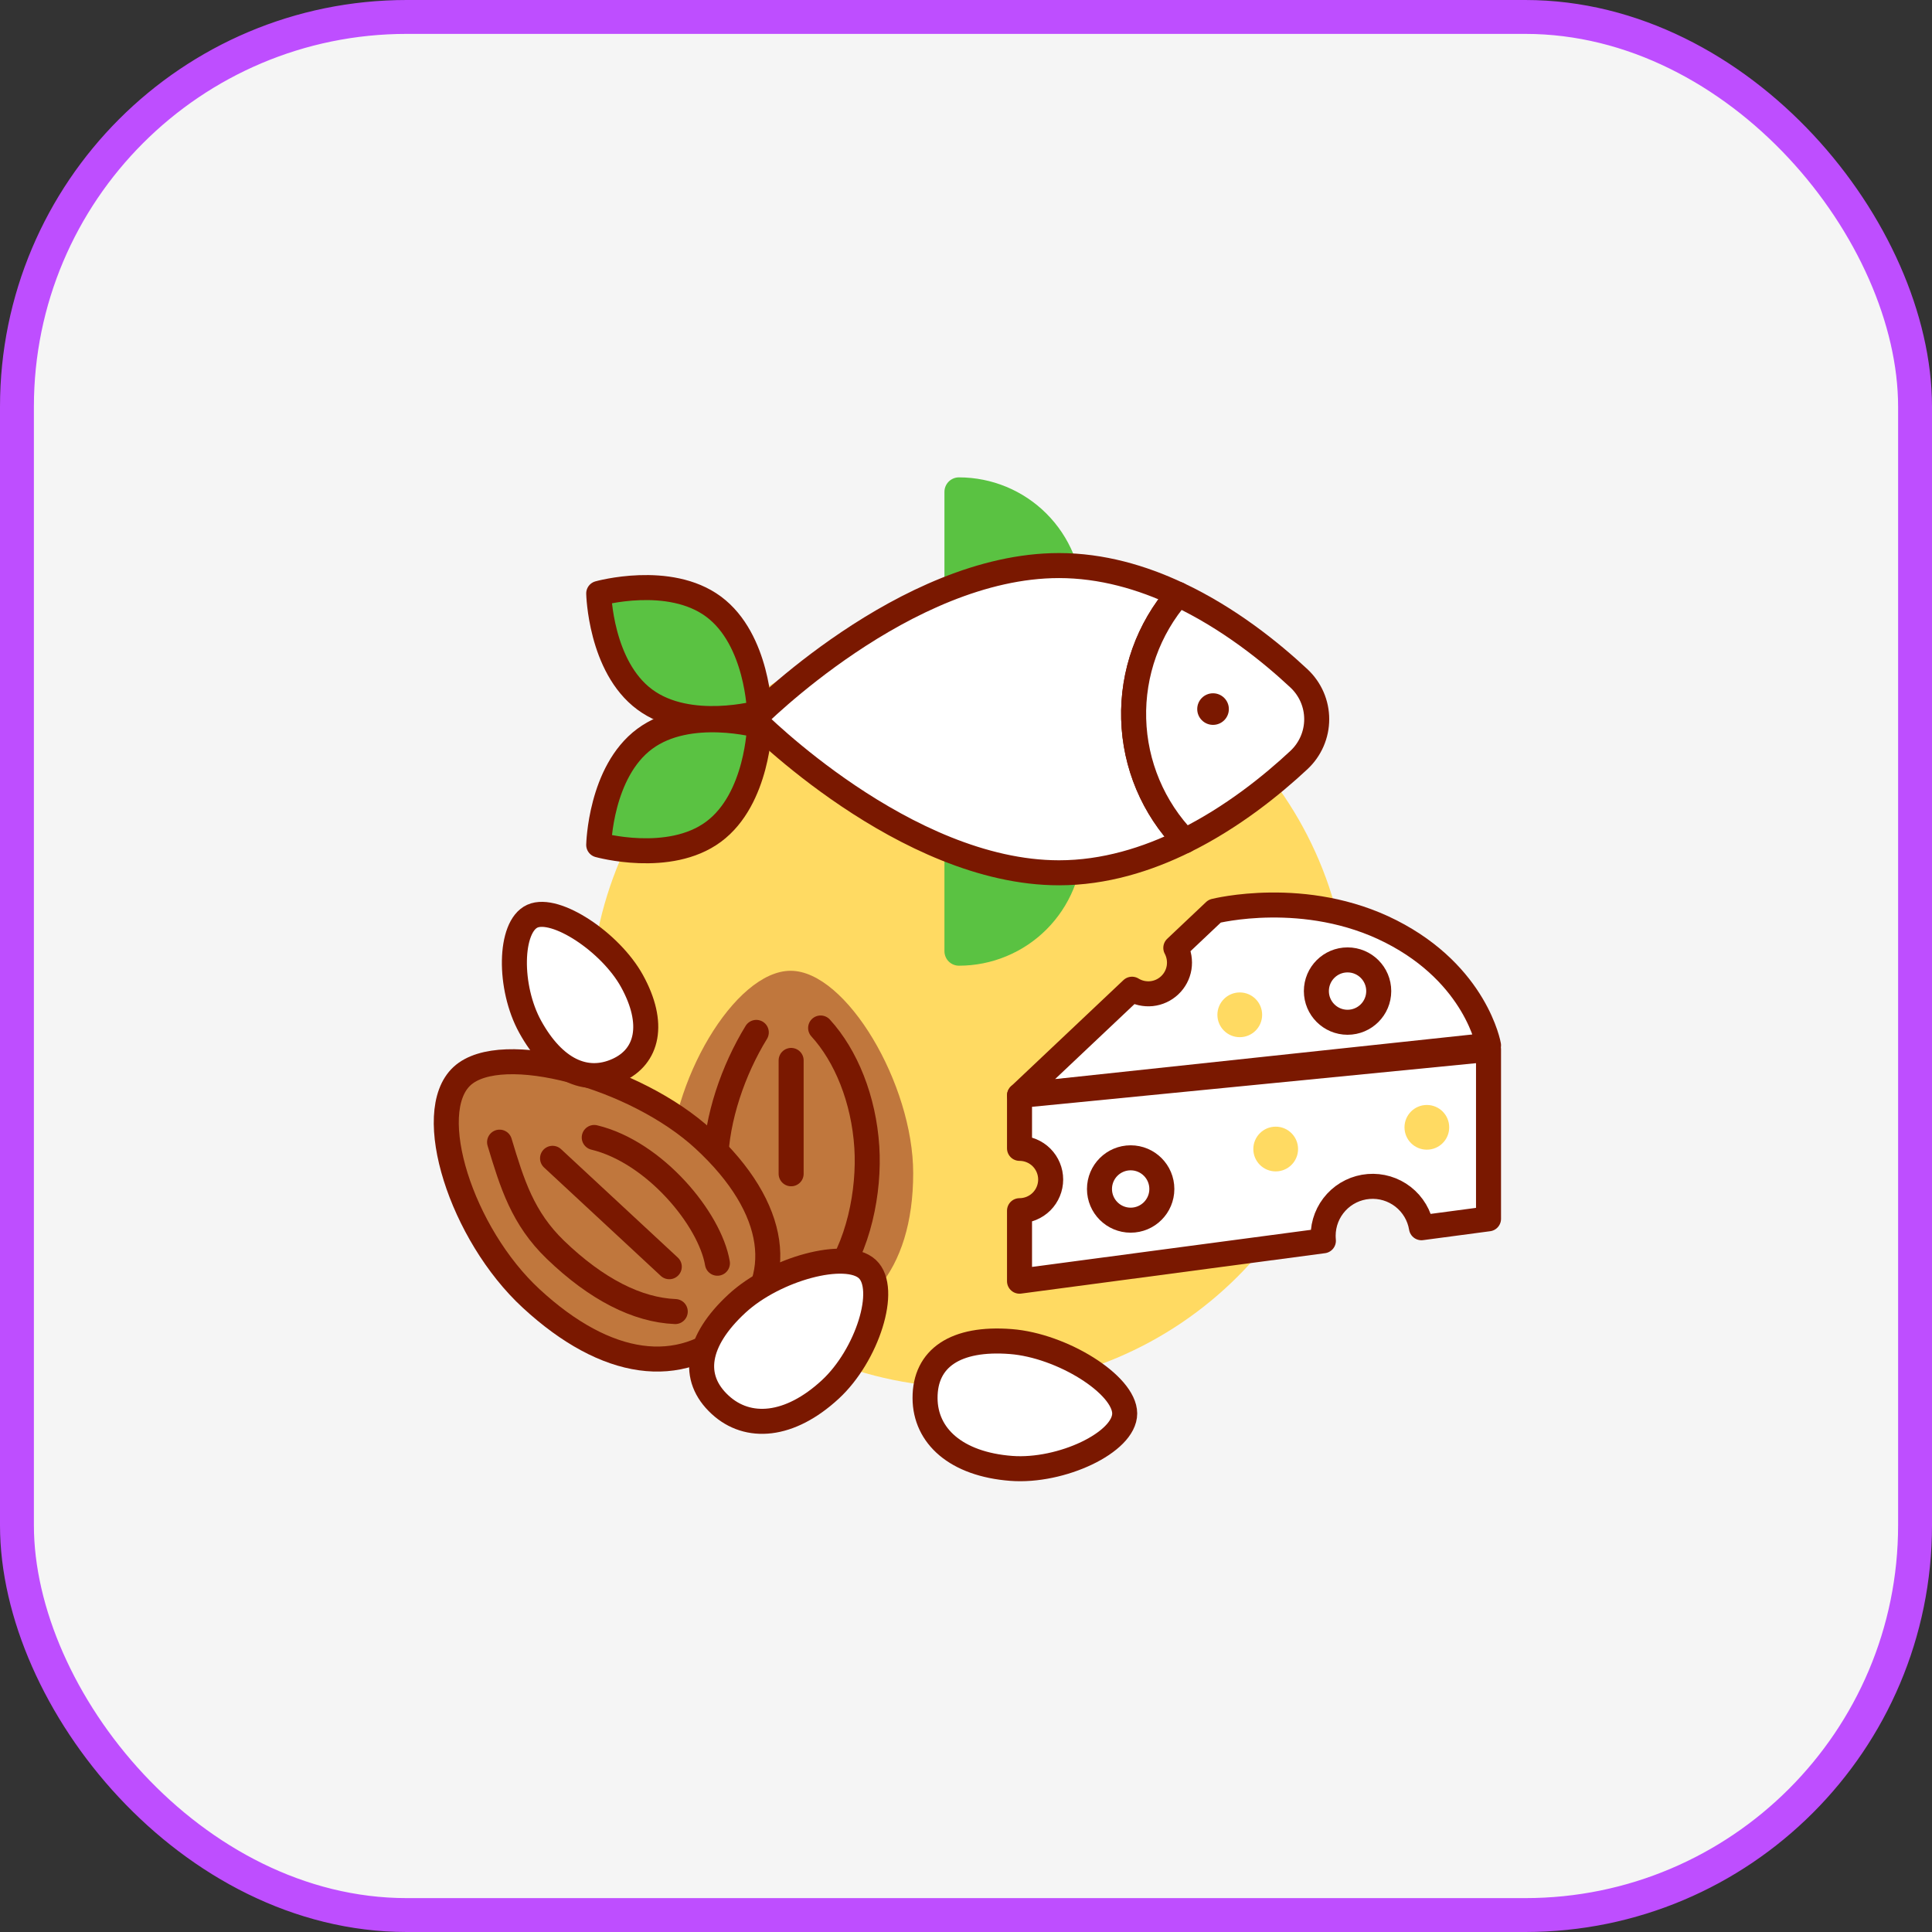 <svg width="57" height="57" viewBox="0 0 57 57" fill="none" xmlns="http://www.w3.org/2000/svg">
<rect x="0" y="0" width="57" height="57" fill="#333333" stroke="none"/>
<rect x="0.5" y="0.5" width="56" height="56" rx="11.5" fill="#F5F5F5"/>
<rect x="0.5" y="0.5" width="56" height="56" rx="11.5" stroke="#BE4EFF"/>
<path d="M28.602 40.938C34.784 40.938 39.796 35.927 39.796 29.745C39.796 23.563 34.784 18.552 28.602 18.552C22.421 18.552 17.409 23.563 17.409 29.745C17.409 35.927 22.421 40.938 28.602 40.938Z" fill="#FFDA62"/>
<path d="M28.291 14.084C29.26 14.084 30.189 14.469 30.873 15.153C31.558 15.838 31.943 16.767 31.943 17.735V22.858H27.864V14.511C27.864 14.398 27.909 14.29 27.989 14.209C28.07 14.129 28.178 14.084 28.291 14.084Z" fill="#5AC242"/>
<path d="M27.864 19.717H31.944V24.84C31.944 25.319 31.849 25.794 31.666 26.237C31.482 26.68 31.213 27.083 30.874 27.422C30.535 27.761 30.132 28.03 29.689 28.213C29.246 28.397 28.771 28.491 28.291 28.491C28.178 28.491 28.07 28.446 27.989 28.366C27.91 28.286 27.864 28.177 27.864 28.064V19.717Z" fill="#5AC242"/>
<path d="M34.761 17.537C33.696 17.034 32.502 16.686 31.243 16.686C26.696 16.686 22.231 21.218 22.231 21.218C22.231 21.218 26.696 25.75 31.244 25.75C32.581 25.75 33.843 25.358 34.959 24.805C34.023 23.838 33.483 22.555 33.447 21.209C33.41 19.864 33.879 18.553 34.761 17.537Z" fill="white" stroke="#7A1800" stroke-width="0.738" stroke-linecap="round" stroke-linejoin="round"/>
<path d="M38.326 20.017C37.49 19.235 36.248 18.236 34.761 17.536C33.879 18.553 33.41 19.863 33.447 21.209C33.483 22.555 34.023 23.838 34.959 24.805C36.358 24.112 37.527 23.166 38.326 22.42C38.49 22.266 38.621 22.08 38.711 21.873C38.801 21.666 38.847 21.443 38.847 21.218C38.847 20.993 38.801 20.77 38.711 20.563C38.621 20.357 38.49 20.171 38.326 20.017Z" fill="white" stroke="#7A1800" stroke-width="0.738" stroke-linecap="round" stroke-linejoin="round"/>
<path d="M35.788 21.386C36.046 21.386 36.255 21.178 36.255 20.92C36.255 20.663 36.046 20.454 35.788 20.454C35.531 20.454 35.322 20.663 35.322 20.92C35.322 21.178 35.531 21.386 35.788 21.386Z" fill="#7A1800"/>
<path d="M21.052 17.897C22.363 18.869 22.409 21.027 22.409 21.027C22.409 21.027 20.331 21.609 19.021 20.637C17.71 19.665 17.664 17.508 17.664 17.508C17.664 17.508 19.742 16.926 21.052 17.897Z" fill="#5AC242" stroke="#7A1800" stroke-width="0.738" stroke-linecap="round" stroke-linejoin="round"/>
<path d="M21.052 24.539C22.363 23.567 22.409 21.409 22.409 21.409C22.409 21.409 20.331 20.827 19.021 21.799C17.71 22.771 17.664 24.928 17.664 24.928C17.664 24.928 19.742 25.51 21.052 24.539Z" fill="#5AC242" stroke="#7A1800" stroke-width="0.738" stroke-linecap="round" stroke-linejoin="round"/>
<path d="M41.037 27.481C38.517 26.201 35.837 26.881 35.837 26.881L34.69 27.965C34.785 28.144 34.819 28.348 34.787 28.548C34.755 28.747 34.657 28.931 34.51 29.069C34.363 29.208 34.175 29.295 33.974 29.316C33.773 29.336 33.57 29.291 33.398 29.185L30.079 32.32L43.916 30.84C43.916 30.84 43.556 28.761 41.037 27.481Z" fill="white" stroke="#7A1800" stroke-width="0.738" stroke-linecap="round" stroke-linejoin="round"/>
<path d="M30.079 33.72V33.88C30.323 33.88 30.556 33.977 30.729 34.149C30.901 34.322 30.998 34.556 30.998 34.799C30.998 35.043 30.901 35.277 30.729 35.45C30.556 35.622 30.323 35.719 30.079 35.719V37.799L39.044 36.607C39.04 36.558 39.037 36.508 39.037 36.459C39.037 36.093 39.175 35.74 39.424 35.47C39.672 35.201 40.013 35.035 40.378 35.005C40.743 34.975 41.106 35.084 41.395 35.309C41.684 35.535 41.878 35.861 41.937 36.222L43.916 35.959V30.96L30.079 32.32L30.079 33.72Z" fill="white" stroke="#7A1800" stroke-width="0.738" stroke-linecap="round" stroke-linejoin="round"/>
<path d="M39.757 30.16C40.265 30.16 40.677 29.748 40.677 29.24C40.677 28.732 40.265 28.32 39.757 28.32C39.249 28.32 38.837 28.732 38.837 29.24C38.837 29.748 39.249 30.16 39.757 30.16Z" fill="white" stroke="#7A1800" stroke-width="0.738" stroke-linecap="round" stroke-linejoin="round"/>
<path d="M33.358 35.999C33.866 35.999 34.278 35.587 34.278 35.079C34.278 34.571 33.866 34.159 33.358 34.159C32.85 34.159 32.438 34.571 32.438 35.079C32.438 35.587 32.85 35.999 33.358 35.999Z" fill="white" stroke="#7A1800" stroke-width="0.738" stroke-linecap="round" stroke-linejoin="round"/>
<path d="M37.637 34.56C38.001 34.56 38.297 34.265 38.297 33.9C38.297 33.536 38.001 33.24 37.637 33.24C37.273 33.24 36.977 33.536 36.977 33.9C36.977 34.265 37.273 34.56 37.637 34.56Z" fill="#FFDA62"/>
<path d="M36.577 30.6C36.942 30.6 37.237 30.305 37.237 29.94C37.237 29.576 36.942 29.28 36.577 29.28C36.213 29.28 35.917 29.576 35.917 29.94C35.917 30.305 36.213 30.6 36.577 30.6Z" fill="#FFDA62"/>
<path d="M42.096 33.919C42.461 33.919 42.756 33.624 42.756 33.26C42.756 32.895 42.461 32.6 42.096 32.6C41.732 32.6 41.437 32.895 41.437 33.26C41.437 33.624 41.732 33.919 42.096 33.919Z" fill="#FFDA62"/>
<path d="M26.942 34.614C26.942 37.51 25.477 39.128 23.326 39.128C21.054 39.128 19.739 37.51 19.739 34.614C19.739 31.924 21.682 28.641 23.326 28.641C24.97 28.641 26.942 31.985 26.942 34.614Z" fill="#C0773D"/>
<path d="M22.213 37.872C21.461 37.114 21.073 35.896 21.111 34.28C21.142 32.989 21.632 31.569 22.313 30.459" stroke="#7A1800" stroke-width="0.738" stroke-linecap="round" stroke-linejoin="round"/>
<path d="M24.211 30.329C24.962 31.151 25.483 32.432 25.574 33.844C25.656 35.133 25.337 36.807 24.495 37.873" stroke="#7A1800" stroke-width="0.738" stroke-linecap="round" stroke-linejoin="round"/>
<path d="M23.341 31.286V34.63" stroke="#7A1800" stroke-width="0.738" stroke-linecap="round" stroke-linejoin="round"/>
<path d="M20.767 33.614C22.987 35.663 23.192 37.762 21.67 39.165C20.064 40.647 17.894 40.36 15.674 38.312C13.611 36.41 12.469 32.822 13.631 31.749C14.793 30.677 18.751 31.755 20.767 33.614Z" fill="#C0773D" stroke="#7A1800" stroke-width="0.738" stroke-linecap="round" stroke-linejoin="round"/>
<path d="M19.922 38.695C18.808 38.65 17.6 38.042 16.389 36.875C15.421 35.942 15.109 34.926 14.739 33.697" stroke="#7A1800" stroke-width="0.738" stroke-linecap="round" stroke-linejoin="round"/>
<path d="M17.532 33.559C19.316 33.989 20.945 35.967 21.166 37.269" stroke="#7A1800" stroke-width="0.738" stroke-linecap="round" stroke-linejoin="round"/>
<path d="M16.302 34.174L19.746 37.372" stroke="#7A1800" stroke-width="0.738" stroke-linecap="round" stroke-linejoin="round"/>
<path d="M18.644 28.941C19.337 30.197 19.115 31.174 18.219 31.578C17.273 32.005 16.337 31.551 15.643 30.295C14.999 29.128 15.022 27.339 15.707 27.03C16.391 26.721 18.014 27.8 18.644 28.941Z" fill="white" stroke="#7A1800" stroke-width="0.738" stroke-linecap="round" stroke-linejoin="round"/>
<path d="M24.496 40.994C23.297 42.101 22.067 42.202 21.246 41.445C20.378 40.645 20.546 39.564 21.745 38.457C22.859 37.43 24.96 36.86 25.588 37.44C26.215 38.019 25.584 39.99 24.496 40.994Z" fill="white" stroke="#7A1800" stroke-width="0.738" stroke-linecap="round" stroke-linejoin="round"/>
<path d="M29.834 43.322C28.207 43.197 27.296 42.366 27.292 41.248C27.287 40.067 28.194 39.454 29.82 39.58C31.331 39.696 33.178 40.847 33.182 41.701C33.185 42.555 31.31 43.435 29.834 43.322Z" fill="white" stroke="#7A1800" stroke-width="0.738" stroke-linecap="round" stroke-linejoin="round"/>
</svg>
